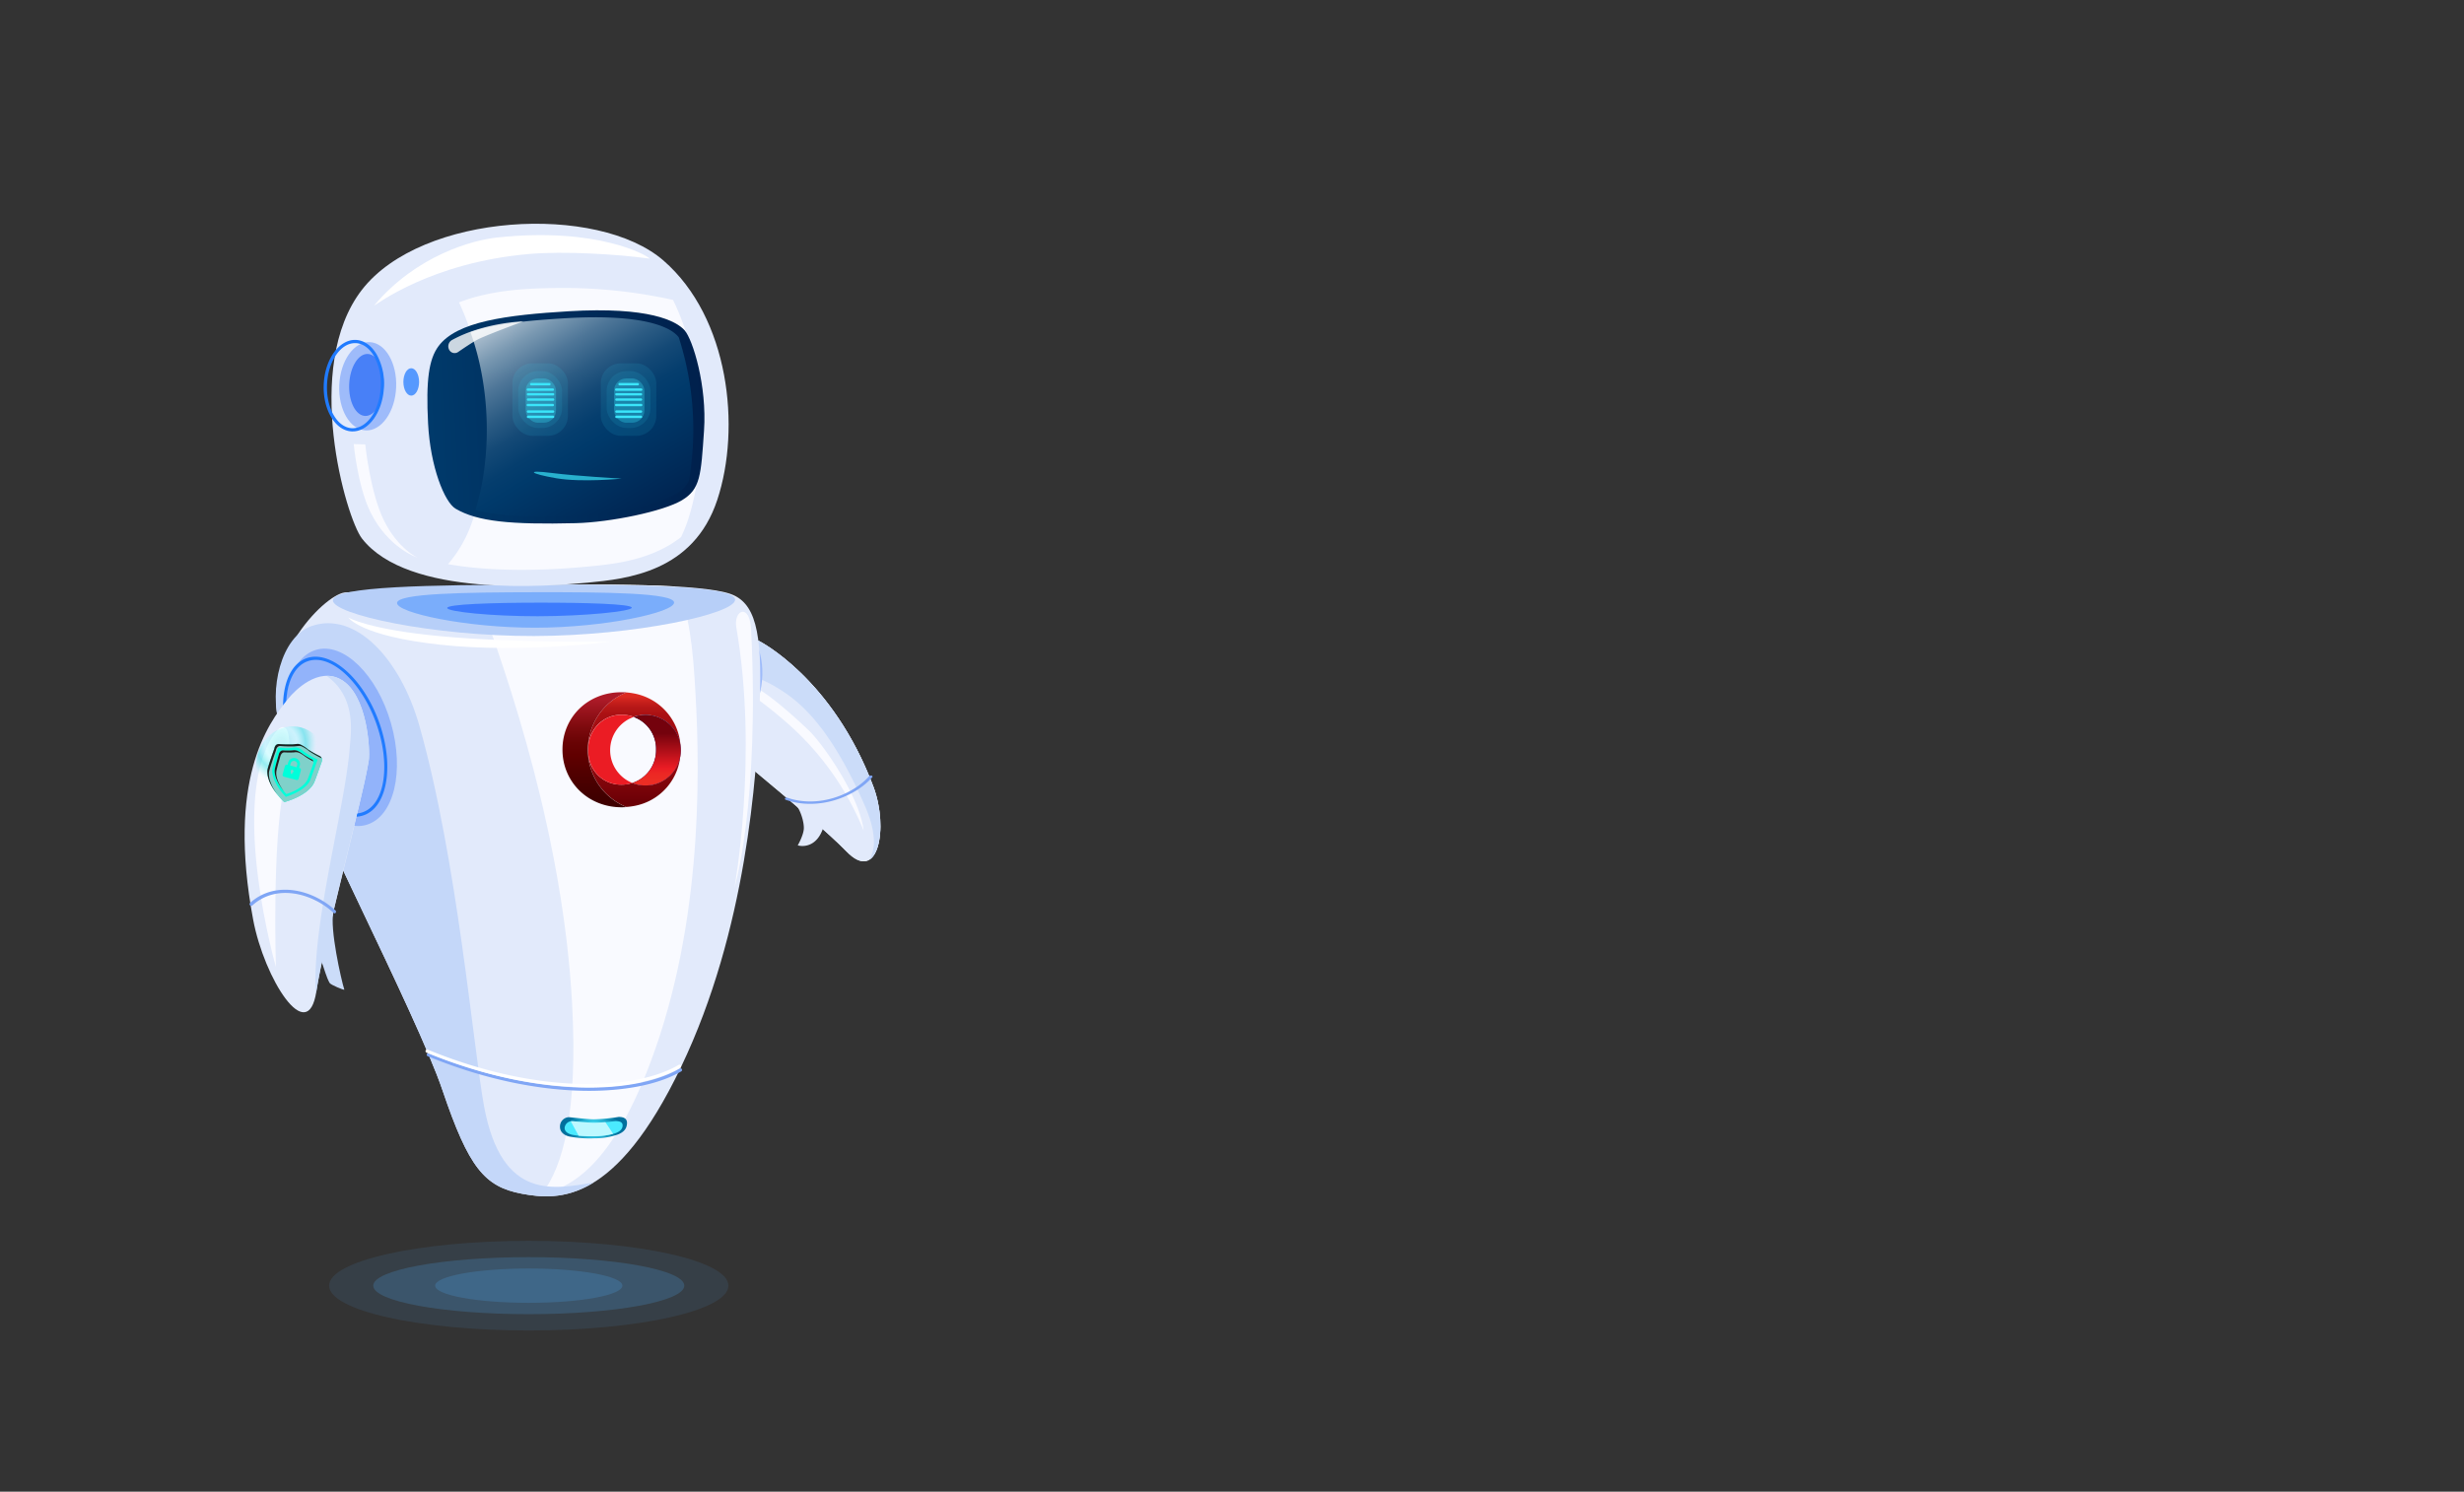 <svg xmlns="http://www.w3.org/2000/svg" xmlns:xlink="http://www.w3.org/1999/xlink" width="1024" height="620" viewBox="0 0 1024 620">
  <rect x="0" y="0" width="1024" height="620" fill="#333333" stroke="none"/>
  <defs>
    <style>
      .cls-1 {
        isolation: isolate;
      }

      .cls-2 {
        fill: none;
      }

      .cls-3 {
        fill: #e2eafb;
      }

      .cls-4 {
        fill: #cbdcf9;
      }

      .cls-5 {
        fill: #f9faff;
      }

      .cls-6 {
        fill: #80a6f5;
      }

      .cls-7 {
        fill: #9ebbfa;
      }

      .cls-8 {
        fill: #b7cff8;
      }

      .cls-25, .cls-34, .cls-9 {
        fill: #207bff;
      }

      .cls-26, .cls-9 {
        opacity: 0.4;
      }

      .cls-10 {
        fill: #004bff;
        opacity: 0.5;
        mix-blend-mode: multiply;
      }

      .cls-11 {
        fill: #c4d7f9;
      }

      .cls-12 {
        fill: url(#_ÂÁ_Ï_ÌÌ_È_ËÂÌÚ_3);
      }

      .cls-13 {
        fill: #4aeaff;
      }

      .cls-14, .cls-33 {
        fill: #fff;
      }

      .cls-15 {
        fill: #bdf8ff;
      }

      .cls-16 {
        fill: url(#linear-gradient);
      }

      .cls-17 {
        fill: #eb1c24;
      }

      .cls-18 {
        fill: url(#linear-gradient-2);
      }

      .cls-19 {
        fill: url(#linear-gradient-3);
      }

      .cls-20 {
        fill: url(#linear-gradient-4);
      }

      .cls-21 {
        fill: url(#linear-gradient-5);
      }

      .cls-22 {
        fill: url(#linear-gradient-6);
      }

      .cls-23 {
        fill: url(#linear-gradient-7);
      }

      .cls-24 {
        fill: #92b3fa;
      }

      .cls-26 {
        mix-blend-mode: lighten;
        fill: url(#radial-gradient);
      }

      .cls-27 {
        fill: #00ffda;
      }

      .cls-28 {
        fill: #7fd1ca;
      }

      .cls-29 {
        fill: #1e1e1e;
      }

      .cls-30 {
        fill: url(#_ÂÁ_Ï_ÌÌ_È_ËÂÌÚ_14);
      }

      .cls-31 {
        fill: url(#_ÂÁ_Ï_ÌÌ_È_ËÂÌÚ_2);
      }

      .cls-32 {
        fill: #4880f7;
      }

      .cls-33 {
        opacity: 0.8;
      }

      .cls-34 {
        opacity: 0.72;
      }

      .cls-35, .cls-36, .cls-37, .cls-38 {
        fill: #3ae5fa;
      }

      .cls-35, .cls-39 {
        opacity: 0.1;
      }

      .cls-36 {
        opacity: 0.3;
      }

      .cls-38 {
        opacity: 0.7;
      }

      .cls-39, .cls-40 {
        fill: #51b2fb;
      }

      .cls-40 {
        opacity: 0.2;
      }
    </style>
    <radialGradient id="_ÂÁ_Ï_ÌÌ_È_ËÂÌÚ_3" data-name="¡ÂÁ˚ÏˇÌÌ˚È „‡‰ËÂÌÚ 3" cx="3127.47" cy="468.73" r="10.33" gradientTransform="translate(-2880.82)" gradientUnits="userSpaceOnUse">
      <stop offset="0" stop-color="#4aeaff"/>
      <stop offset="1" stop-color="#00709d"/>
    </radialGradient>
    <linearGradient id="linear-gradient" x1="505.7" y1="288.33" x2="505.7" y2="345.28" gradientTransform="translate(-242.09)" gradientUnits="userSpaceOnUse">
      <stop offset="0.02" stop-color="#dc2a21"/>
      <stop offset="0.06" stop-color="#c7201b"/>
      <stop offset="0.1" stop-color="#b61717"/>
      <stop offset="0.15" stop-color="#ab1113"/>
      <stop offset="0.22" stop-color="#a40e12"/>
      <stop offset="0.43" stop-color="#a20d11"/>
      <stop offset="0.79" stop-color="#6b0006"/>
    </linearGradient>
    <linearGradient id="linear-gradient-2" x1="489.16" y1="290.87" x2="489.16" y2="331.75" gradientTransform="translate(-242.09)" gradientUnits="userSpaceOnUse">
      <stop offset="0" stop-color="#ac1a27"/>
      <stop offset="0.08" stop-color="#9e151f"/>
      <stop offset="0.28" stop-color="#7d0a0e"/>
      <stop offset="0.44" stop-color="#680304"/>
      <stop offset="0.56" stop-color="#610000"/>
      <stop offset="0.73" stop-color="#520000"/>
      <stop offset="1" stop-color="#3f0000"/>
    </linearGradient>
    <linearGradient id="linear-gradient-3" x1="418.56" y1="311.91" x2="445.92" y2="311.91" gradientTransform="matrix(-1, 0, 0, 1, 728.44, 0)" gradientUnits="userSpaceOnUse">
      <stop offset="0" stop-color="#bd1349"/>
      <stop offset="0.24" stop-color="#bd124e"/>
      <stop offset="0.25" stop-color="#bd124e"/>
      <stop offset="1" stop-color="#7a0025"/>
    </linearGradient>
    <linearGradient id="linear-gradient-4" x1="410.67" y1="325.5" x2="446.03" y2="325.5" gradientTransform="matrix(-1, 0, 0, 1, 728.44, 0)" gradientUnits="userSpaceOnUse">
      <stop offset="0" stop-color="#282880"/>
      <stop offset="0.27" stop-color="#26257c"/>
      <stop offset="0.56" stop-color="#1f1b6f"/>
      <stop offset="0.85" stop-color="#140b5a"/>
      <stop offset="1" stop-color="#0d004c"/>
    </linearGradient>
    <linearGradient id="linear-gradient-5" x1="419.03" y1="325.5" x2="445.91" y2="325.5" xlink:href="#linear-gradient-3"/>
    <linearGradient id="linear-gradient-6" x1="424.48" y1="311.8" x2="458.26" y2="311.8" xlink:href="#linear-gradient-4"/>
    <linearGradient id="linear-gradient-7" x1="514.95" y1="324.15" x2="514.95" y2="304.8" gradientTransform="translate(-242.09)" gradientUnits="userSpaceOnUse">
      <stop offset="0" stop-color="#ec2d24"/>
      <stop offset="0.12" stop-color="#ec2824"/>
      <stop offset="0.25" stop-color="#eb1c24"/>
      <stop offset="1" stop-color="#74020d"/>
    </linearGradient>
    <radialGradient id="radial-gradient" cx="3272.16" cy="548.95" r="20.54" gradientTransform="matrix(0.74, 0.02, -0.03, 0.82, -2288.1, -206.49)" gradientUnits="userSpaceOnUse">
      <stop offset="0" stop-color="#00ddde" stop-opacity="0.52"/>
      <stop offset="0.09" stop-color="#2de6e7" stop-opacity="0.65"/>
      <stop offset="0.2" stop-color="#63f1f1" stop-opacity="0.8"/>
      <stop offset="0.3" stop-color="#8af8f9" stop-opacity="0.91"/>
      <stop offset="0.38" stop-color="#a2fdfd" stop-opacity="0.98"/>
      <stop offset="0.43" stop-color="#abffff"/>
      <stop offset="0.46" stop-color="#9ffcfd"/>
      <stop offset="0.51" stop-color="#7ff6f6"/>
      <stop offset="0.58" stop-color="#4aebeb"/>
      <stop offset="0.66" stop-color="#03dcdd"/>
      <stop offset="0.66" stop-color="#00dbdc"/>
      <stop offset="0.69" stop-color="#08dcdd" stop-opacity="0.97"/>
      <stop offset="0.74" stop-color="#1fdfe0" stop-opacity="0.88"/>
      <stop offset="0.8" stop-color="#44e5e5" stop-opacity="0.73"/>
      <stop offset="0.87" stop-color="#78eced" stop-opacity="0.53"/>
      <stop offset="0.94" stop-color="#baf5f6" stop-opacity="0.27"/>
      <stop offset="1" stop-color="#fff" stop-opacity="0"/>
    </radialGradient>
    <linearGradient id="_ÂÁ_Ï_ÌÌ_È_ËÂÌÚ_14" data-name="¡ÂÁ˚ÏˇÌÌ˚È „‡‰ËÂÌÚ 14" x1="3022.16" y1="315.43" x2="3137.1" y2="315.43" gradientTransform="translate(-2856.17 13.43) rotate(-2.88)" gradientUnits="userSpaceOnUse">
      <stop offset="0" stop-color="#003a6b"/>
      <stop offset="1" stop-color="#00204c"/>
    </linearGradient>
    <linearGradient id="_ÂÁ_Ï_ÌÌ_È_ËÂÌÚ_2" data-name="¡ÂÁ˚ÏˇÌÌ˚È „‡‰ËÂÌÚ 2" x1="3090.67" y1="125.59" x2="3148.91" y2="223.7" gradientTransform="translate(-2880.82)" gradientUnits="userSpaceOnUse">
      <stop offset="0" stop-color="#cad6e0"/>
      <stop offset="0.05" stop-color="#aec0d0"/>
      <stop offset="0.15" stop-color="#7998b1"/>
      <stop offset="0.25" stop-color="#4e7698"/>
      <stop offset="0.35" stop-color="#2c5c84"/>
      <stop offset="0.44" stop-color="#144976"/>
      <stop offset="0.53" stop-color="#053e6e"/>
      <stop offset="0.6" stop-color="#003a6b"/>
      <stop offset="1" stop-color="#00204c"/>
    </linearGradient>
  </defs>
  <title>robot</title>
  <g class="cls-1">
    <g id="prosabot">
      <g id="fondo">
        <rect class="cls-2" width="1024" height="620"/>
      </g>
      <g id="brazoDerecho">
        <g>
          <path class="cls-3" d="M363,327.07c-17-45.37-47.55-60.64-47.55-60.64s-13.15-1.87-25.62,12.23c-8.5,9.63-3.71,19.29-3.71,19.29s52.35,42.14,65.63,55.91S369.36,344.11,363,327.07Z"/>
          <path class="cls-3" d="M363,327.07c-17-45.37-47.55-60.64-47.55-60.64s-13.15-1.87-25.62,12.23c-8.5,9.63-3.71,19.29-3.71,19.29s52.35,42.14,65.63,55.91S369.36,344.11,363,327.07Z"/>
          <path class="cls-4" d="M359.21,334.39c-11.87-26.79-22.68-39.59-33.32-46.69-18.24-12.18-32-10-40.58-.77a19.82,19.82,0,0,1,4.5-8.27c12.47-14.1,25.62-12.23,25.62-12.23S346,281.7,363,327.07c4.41,11.78,3.69,26.63-1.55,30.15C361.81,356,366.29,350.35,359.21,334.39Z"/>
          <path class="cls-3" d="M329.64,333.07c2.95,2.82,4.61,8.65,4.41,11.47s-2.52,6.84-2.52,6.84a7.86,7.86,0,0,0,6.38-1.12c3.15-2.15,4.07-5.89,4.7-7.52S329.64,333.07,329.64,333.07Z"/>
          <path class="cls-5" d="M325.88,299.43a180,180,0,0,0-15.47-12c-2.73-1.79-.07-3.61,2.43-2.37,5.42,2.69,13.33,9.11,23.16,18.4,5.76,5.44,21.24,27.37,22.93,41.81A118.41,118.41,0,0,0,325.88,299.43Z"/>
          <path class="cls-6" d="M362.27,322.4l0,0a.93.93,0,0,0-1,.16c-6.85,7.7-21.12,13.47-34.06,9a.88.88,0,0,0-.95.22c-.18.25,0,.54.32.67,13.7,4.72,28.72-1.3,35.91-9.37A.41.41,0,0,0,362.27,322.4Z"/>
        </g>
        <path class="cls-7" d="M316.69,282.7c1.06-12.47-4.36-22.83-12.1-23.14s-14.88,9.53-15.94,22,4.36,22.82,12.11,23.13S315.63,295.16,316.69,282.7Z"/>
      </g>
      <g id="torso">
        <path class="cls-3" d="M144.06,246.21c-8-.51-36.31,27.86-27.8,55.39S173,421,183.9,453.17s17.46,40.09,33,43,39,4,66.18-52.8,31.39-120.57,32.62-150.87-1.93-42.32-12.53-45.78C278.46,238.67,144.06,246.21,144.06,246.21Z"/>
        <path class="cls-5" d="M272.09,436.69c21.09-59.74,18.55-123.95,16.59-154.38-1.3-20.22-3.69-32.15-8.35-38.56-22.46-1.26-55.27-.72-83.07.18,14.86,39.22,36.84,105.27,40.5,173.31,2.44,45.39-3.83,67.57-12.51,78.93C239.41,493.34,256.4,481.14,272.09,436.69Z"/>
        <path class="cls-8" d="M305.51,249.25c0,5.89-41.59,15-83.56,15.1s-83.6-8.94-83.61-14.82S180,243.1,221.92,243,305.5,243.37,305.51,249.25Z"/>
        <path class="cls-9" d="M280.14,250.45c0,4.08-28.65,10.4-57.56,10.45S165,254.72,165,250.64s28.66-4.44,57.56-4.49S280.13,246.38,280.14,250.45Z"/>
        <path class="cls-10" d="M262.55,252.57c0,1.56-19.76,3.53-39,3.56s-37.7-1.88-37.7-3.44,18.43-2.17,37.69-2.2S262.54,251,262.55,252.57Z"/>
        <path class="cls-11" d="M201.17,459.82c-4.46-24.07-11.11-102.8-26.94-158.36-7.93-27.85-26.6-47.5-44.67-41.28-12.83,4.42-17.9,26.53-13.3,41.42C124.78,329.13,173,421,183.9,453.17s17.46,40.09,33,43c8,1.5,18.1,2.49,29.73-4.64C230.87,494,208.55,499.69,201.17,459.82Z"/>
        <path class="cls-12" d="M256.71,471.55a28.35,28.35,0,0,1-9.56,1.57,43.91,43.91,0,0,1-10.7-.78c-2-.5-3.74-1.79-3.73-4h0a3.87,3.87,0,0,1,3.74-4s8.23.92,10.24.9a73.62,73.62,0,0,0,10.39-1c2.06,0,4,.61,3.37,3.56C260.17,469.25,259.21,470.61,256.71,471.55Z"/>
        <path class="cls-13" d="M255.4,471.11a29.73,29.73,0,0,1-8.27,1.12,46.15,46.15,0,0,1-9.25-.56c-1.72-.36-3.23-1.28-3.23-2.84h0a3.06,3.06,0,0,1,3.24-2.82s7.11.65,8.85.64a76.34,76.34,0,0,0,9-.69c1.78,0,3.45.43,2.91,2.54C258.38,469.47,257.55,470.44,255.4,471.11Z"/>
        <path class="cls-6" d="M244.84,453.39c-18.91,0-42.09-4.1-67.09-14.38a.66.66,0,1,1,.5-1.23c46.6,19.15,86.68,16.71,104.21,6.35a.67.67,0,1,1,.68,1.16C274.81,450.21,261.48,453.39,244.84,453.39Z"/>
        <path class="cls-14" d="M244.35,451.89c-18.91,0-42.09-4.09-67.1-14.37a.68.68,0,0,1-.36-.88.67.67,0,0,1,.87-.36C224.35,455.43,264.44,453,282,442.64a.67.67,0,1,1,.68,1.15C274.32,448.72,261,451.89,244.35,451.89Z"/>
        <path class="cls-5" d="M312.16,261.74c3.57,72.81-6.93,107.26-6.93,107.26s10-55,.78-108.18C304.74,253.53,311.6,250.37,312.16,261.74Z"/>
        <path class="cls-14" d="M144.76,256.66s8.28,5,38.57,7.8,70.16,2.27,70.16,2.27-36.74,4.87-70.3,1.26S144.76,256.66,144.76,256.66Z"/>
        <path class="cls-15" d="M251.58,466.41c-1.46.12-3.17.23-4.84.24s-8.85-.64-8.85-.64a3.82,3.82,0,0,0-.68.06l3.27,6a64.79,64.79,0,0,0,6.65.2,30.05,30.05,0,0,0,7.7-1Z"/>
        <g>
          <path class="cls-16" d="M244.3,311.63a25.74,25.74,0,0,1,16-23.83c1,.08,1.93.2,2.86.37a23.67,23.67,0,0,1,19.69,22.55c0,.26,0,.52,0,.78v.28a14.66,14.66,0,0,0-19.46-13.84c1.45-.52,1.39-.52-.09,0a14.41,14.41,0,0,0-4.95-.86c-8.19,0-14,6.6-14,14.53v.13c0,7.93,5.68,14.4,13.87,14.4a14.13,14.13,0,0,0,4.52-.73,14.66,14.66,0,0,0,20.11-13.38,23.45,23.45,0,0,1-19.55,23,26.44,26.44,0,0,1-3,.37A25.73,25.73,0,0,1,244.3,311.63Z"/>
          <path class="cls-17" d="M253.57,311.8a14.66,14.66,0,0,0,9.23,13.63,14.13,14.13,0,0,1-4.52.73c-8.19,0-13.87-6.47-13.87-14.4v-.13c0-7.93,5.81-14.53,14-14.53a14.41,14.41,0,0,1,4.95.86c1.48-.54,1.54-.54.09,0A14.66,14.66,0,0,0,253.57,311.8Z"/>
          <path class="cls-18" d="M258.28,287.72c.7,0,1.38,0,2.06.08a25.72,25.72,0,0,0,0,47.66c-.64.05-1.29.08-1.95.08-14.26,0-24.63-10.77-24.63-23.91v-.13C233.78,298.35,244,287.72,258.28,287.72Z"/>
          <path class="cls-19" d="M282.91,311.8v0Z"/>
          <path class="cls-20" d="M263.2,325.29c1.54.55,1.51.56,0,0Z"/>
          <path class="cls-21" d="M263.2,325.29c1.54.55,1.51.56,0,0Z"/>
          <path class="cls-22" d="M268.24,326.48a14.68,14.68,0,0,1-5.44-1.05l.4-.14c1.51.56,1.54.55,0,0a14.31,14.31,0,0,0,9.45-13.66v-.13A14.08,14.08,0,0,0,263.37,298l.08,0a14.66,14.66,0,0,1,19.46,13.84v.27A14.68,14.68,0,0,1,268.24,326.48Z"/>
          <path class="cls-23" d="M268.24,326.48a14.68,14.68,0,0,1-5.44-1.05l.4-.14c1.51.56,1.54.55,0,0a14.31,14.31,0,0,0,9.45-13.66v-.13A14.08,14.08,0,0,0,263.37,298l.08,0a14.66,14.66,0,0,1,19.46,13.84v.27A14.68,14.68,0,0,1,268.24,326.48Z"/>
        </g>
      </g>
      <g id="brazoIzquierdo">
        <path class="cls-24" d="M162.47,300.54c5.77,20.09,1.2,39-10.2,42.3S127,332.48,121.18,312.4s-1.2-39,10.2-42.31S156.7,280.45,162.47,300.54Z"/>
        <path class="cls-25" d="M147.48,339.48c-9.35,0-20.41-10.87-26.22-26.61-6.62-18-3.92-35.57,6-39.24s23.45,8,30.07,25.93,3.92,35.57-6,39.24A11.05,11.05,0,0,1,147.48,339.48Zm-16.23-65.21a10.1,10.1,0,0,0-3.49.61c-9.26,3.42-11.61,20.26-5.24,37.53s19.09,28.55,28.35,25.14,11.62-20.25,5.25-37.53C150.51,284.83,140,274.27,131.25,274.27Z"/>
        <g>
          <path class="cls-3" d="M105.19,382.16c-10.8-57.81,5.81-81.06,14.67-91.87,2.6-3.17,12.27-13.16,21.76-7.89,11.16,6.21,12.25,29.55,11.64,33.56-2.38,15.58-18.52,74.63-21.79,96.11C127.91,435.43,109.8,406.86,105.19,382.16Z"/>
          <path class="cls-4" d="M153.26,316c-.4,2.64-1.21,6.54-2.27,11.28-3.23,13.69-9.19,37.38-13.77,57.33-2.6,11.1-4.76,21-5.75,27.5-.05.35-.11.69-.17,1-2.07-27.17,12-77.11,14-101.81.56-6.77,2.94-21.43-9.55-30.38a11.66,11.66,0,0,1,5.86,1.5C152.78,288.61,153.87,312,153.26,316Z"/>
          <path class="cls-5" d="M113.05,306.46c-17.58,28.36,1.61,95.46,1.61,95.46S113,351,118,327.37,119.05,296.78,113.05,306.46Z"/>
          <path class="cls-4" d="M133.46,399.19c1.41,3.79,2.21,7.07,3.53,9.37.46.8,6.24,3.2,6.1,2.75-1.29-4-6.12-25.54-4.52-32.17C139.14,376.79,132.06,395.41,133.46,399.19Z"/>
          <path class="cls-6" d="M139.28,379.59a.66.66,0,0,1-.63-.15c-8.92-8.25-23.78-12.15-33.75-3.13a.69.69,0,0,1-1-.05.68.68,0,0,1,0-.95c10.57-9.54,26.2-5.5,35.56,3.15a.66.66,0,0,1,0,.94A.56.56,0,0,1,139.28,379.59Z"/>
          <g>
            <path class="cls-26" d="M136.74,319.27c-.28,9.33-7.32,16.68-15.72,16.43s-15-8-14.7-17.36,7.32-16.68,15.73-16.42S137,309.94,136.74,319.27Z"/>
            <g>
              <path class="cls-27" d="M111.12,320.25c-.2,3.14,1.55,6.42,3.36,8.92a31.38,31.38,0,0,0,3.66,4.21s9.7-2.48,12.37-8.05c.55-1.17,3.1-8.47,3.1-8.47s.76-1.76-.67-2.57A44.87,44.87,0,0,1,128,311.5a14.6,14.6,0,0,0-3.28-2.11c-.93-.33-1.34-.14-3,0a53,53,0,0,1-5.79-.15c-1.7-.05-1.91,1.92-1.91,1.92S111.21,318.93,111.12,320.25Z"/>
              <path class="cls-28" d="M114,311.15s-2.79,7.78-2.88,9.1c-.41,6.28,7,13.13,7,13.13h0s9.7-2.49,12.37-8.06c.56-1.16,3.1-8.46,3.1-8.46s.76-1.77-.67-2.57A44.87,44.87,0,0,1,128,311.5a14,14,0,0,0-3.28-2.1c-.93-.34-1.34-.15-3,0a52.82,52.82,0,0,1-5.78-.15C114.21,309.18,114,311.15,114,311.15Zm1.53-.32,1.42,0a17.38,17.38,0,0,0,4.46,0c3.08-.59,4,1,5.49,2a28.12,28.12,0,0,0,3.79,2.2l1.23.64a2.29,2.29,0,0,1-.07.36.31.31,0,0,0,0,.1c-1,2.8-2.65,7.52-3,8.31-1.16,2.42-4.08,4.2-6.33,5.28a31,31,0,0,1-3.75,1.48,29.61,29.61,0,0,1-2.62-3.15c-1.45-2-3.19-5.37-3-8.08a58.08,58.08,0,0,1,2.33-8.83C115.4,311.18,115.53,310.83,115.53,310.83Z"/>
              <path class="cls-29" d="M111.12,320.25c-.24,3.65,2.16,7.48,4.22,10.05-1.88-2.53-3.78-5.95-3.57-9.2.09-1.32,2.88-9.11,2.88-9.11s.21-2,1.91-1.92a53,53,0,0,0,5.79.15c1.7-.13,2.11-.32,3,0a13.58,13.58,0,0,1,3.28,2.11,46.58,46.58,0,0,0,4.92,2.79.46.46,0,0,1,.13.08,1.6,1.6,0,0,0-.78-.93A46.58,46.58,0,0,1,128,311.5a13.65,13.65,0,0,0-3.28-2.1c-.93-.34-1.34-.15-3,0a50.76,50.76,0,0,1-5.79-.14c-1.71-.05-1.91,1.92-1.91,1.92S111.21,318.93,111.12,320.25Z"/>
              <path class="cls-28" d="M120.8,320.42a.59.59,0,0,0,.14.57l-.12.46a.13.13,0,0,0,.09.15l.37.1a.13.13,0,0,0,.15-.09l.12-.46a.61.61,0,0,0,0-1.17A.59.59,0,0,0,120.8,320.42Z"/>
              <path class="cls-28" d="M120.8,317.3l-.23.89,2.69.71.23-.89a1.39,1.39,0,1,0-2.69-.71Z"/>
              <path class="cls-28" d="M115.93,313.31s-1.69,5.74-1.77,6.72c-.35,4.66,4.84,10,4.84,10h0s6.89-1.93,8.84-6.1c.41-.87,2.28-6.34,2.28-6.34s.57-1.32-.44-1.91a29.23,29.23,0,0,1-3.47-2c-.59-.44-1.13-.81-1.57-1.08a6,6,0,0,0-1-.53h0a3.81,3.81,0,0,0-2-.16,30.15,30.15,0,0,1-4.07,0C116.34,311.88,115.93,313.31,115.93,313.31Zm2.47,5.1a.76.76,0,0,1,.92-.55l.2.06.23-.9a2.48,2.48,0,1,1,4.79,1.26l-.23.9.19.05a.75.75,0,0,1,.54.92l-.92,3.49a.76.76,0,0,1-.92.54L118,322.82a.77.77,0,0,1-.54-.93Z"/>
              <path class="cls-29" d="M114.17,320c-.26,3.35,2.35,7.07,3.83,8.9-1.48-2-3.41-5.16-3.18-8.05.07-1,1.76-6.72,1.76-6.72s.41-1.44,1.61-1.42a32.18,32.18,0,0,0,4.08,0,3.78,3.78,0,0,1,2,.16h0a7.5,7.5,0,0,1,1,.53c.45.27,1,.64,1.58,1.08a26,26,0,0,0,3.38,2,1.16,1.16,0,0,0-.57-.8,29.23,29.23,0,0,1-3.47-2c-.59-.44-1.12-.81-1.57-1.08a7.32,7.32,0,0,0-1-.54h0a3.87,3.87,0,0,0-2-.17,30.27,30.27,0,0,1-4.07,0c-1.2,0-1.61,1.42-1.61,1.42S114.24,319.05,114.17,320Z"/>
            </g>
          </g>
        </g>
      </g>
      <g id="cabeza">
        <g>
          <path class="cls-3" d="M150.42,223.82c19.1,24.59,77.56,19.91,93.84,18.35s43.89-4.39,53.82-34.37,5-75.73-22.35-99.51-100.47-19.9-125.31,12.15S143.8,215.29,150.42,223.82Z"/>
          <path class="cls-14" d="M155.47,127c1.09-.39,23.66-17.94,64.54-21.44,14.07-1.21,36,0,50.07,1.95-1.39-1.48-21.61-13.16-63.31-8.82C196.59,99.73,173,106.1,155.47,127Z"/>
          <path class="cls-5" d="M229.78,119.72c-13.15.21-26.34,1.14-38.74,5.85l-.29.12c12.88,27.27,13.93,62.8,6.39,88.2a53.64,53.64,0,0,1-10.95,20.6c22.74,4,48.18,1.92,58.07,1,10.78-1,26.5-2.62,38.78-12.26a62.3,62.3,0,0,0,3.56-9.31c7.64-25.73,6.46-61.86-6.9-89.26A211.84,211.84,0,0,0,229.78,119.72Z"/>
          <path class="cls-30" d="M182.2,143.93c7.59-10.32,28.26-13,54.17-14.56,33.43-2,44.73,4.06,48.14,7.92s9.35,23.06,8.07,41.72-1.48,24.27-9.16,28.9-29.84,9.19-44.16,9.54c-27.14.66-40.82-.67-49.9-6-4.63-2.72-10.53-17.4-11.46-35.5S178.27,149.28,182.2,143.93Z"/>
          <path class="cls-31" d="M235.43,132.25c-16.09.94-30.07,2.33-39.91,5.8,8.61,23.89,8.66,52.22,2.27,73.18-.07.24-.15.47-.23.71,8.6,2.48,20.91,3.08,40.64,2.61,13.75-.33,35-4.57,42.38-8.91a13.12,13.12,0,0,0,5.77-6,124.9,124.9,0,0,0-4.25-59.37,5.41,5.41,0,0,0-.48-.61C278.35,136,267.5,130.39,235.43,132.25Z"/>
          <path class="cls-7" d="M164.63,161.08c-.45,10.13-6.11,18.11-12.64,17.82s-11.47-8.74-11-18.88,6.12-18.11,12.65-17.82S165.08,150.94,164.63,161.08Z"/>
          <path class="cls-32" d="M159.46,160.32c-.32,7.11-3.79,12.73-7.74,12.56s-6.92-6.09-6.6-13.2,3.78-12.74,7.74-12.56S159.77,153.2,159.46,160.32Z"/>
          <path class="cls-25" d="M159.56,160.85l-.66,0,.66,0a24.9,24.9,0,0,0-3-13.5c-2.2-3.76-5.28-5.92-8.68-6.07-6.87-.3-12.88,8-13.34,18.46s4.76,19.27,11.65,19.57h.37C153.32,179.32,159.11,171.15,159.56,160.85Zm-11.71-18.24c2.93.14,5.62,2.06,7.58,5.42a23.55,23.55,0,0,1,2.8,12.76c-.44,9.75-5.8,17.44-11.95,17.19s-10.81-8.43-10.37-18.18c.42-9.58,5.61-17.19,11.63-17.19Z"/>
          <path class="cls-5" d="M147,184.57l4.8.16s2,19.92,7.77,31.61,13.91,15.45,13.91,15.45-12.29-4-19.64-19.14C148.57,201.72,147,184.57,147,184.57Z"/>
          <path class="cls-33" d="M186.71,145.45v0a2.55,2.55,0,0,0,3.66.87c2.33-1.6,5.88-4,7.93-5.09,3.22-1.76,19.19-7.65,19.19-7.65s-16,.32-29.59,7.71A3,3,0,0,0,186.71,145.45Z"/>
        </g>
        <path class="cls-34" d="M174.17,158.74c0,3.15-1.46,5.7-3.27,5.7s-3.26-2.55-3.26-5.7,1.46-5.69,3.26-5.69S174.17,155.6,174.17,158.74Z"/>
      </g>
      <g id="ojos">
        <g>
          <rect class="cls-35" x="212.95" y="151.02" width="23.05" height="30.12" rx="8.27"/>
          <rect class="cls-35" x="215.37" y="154.25" width="18.22" height="23.64" rx="8.27"/>
          <rect class="cls-36" x="218.44" y="157.29" width="12.64" height="18.41" rx="5.13"/>
          <path class="cls-37" d="M229.73,164.39H219.35a.51.51,0,0,1,0-1h10.38a.51.51,0,1,1,0,1Z"/>
          <path class="cls-37" d="M229.73,166.58H219.35a.51.51,0,0,1,0-1h10.38a.51.51,0,1,1,0,1Z"/>
          <path class="cls-37" d="M229.73,168.85H219.35a.5.5,0,0,1,0-1h10.38a.5.5,0,1,1,0,1Z"/>
          <path class="cls-37" d="M228.41,160.18h-7.74a.51.51,0,0,1,0-1h7.74a.51.51,0,0,1,0,1Z"/>
          <path class="cls-37" d="M229.73,162.45H219.35a.5.5,0,0,1-.5-.5.5.5,0,0,1,.5-.5h10.38a.51.51,0,0,1,.51.5A.5.5,0,0,1,229.73,162.45Z"/>
          <path class="cls-37" d="M229.73,171.56H219.35a.51.51,0,0,1,0-1h10.38a.51.51,0,1,1,0,1Z"/>
          <path class="cls-37" d="M229.73,173.75H219.35a.51.51,0,0,1,0-1h10.38a.51.51,0,1,1,0,1Z"/>
        </g>
        <g>
          <rect class="cls-35" x="249.69" y="151.02" width="23.05" height="30.12" rx="8.27"/>
          <rect class="cls-35" x="252.11" y="154.25" width="18.22" height="23.64" rx="8.27"/>
          <rect class="cls-36" x="255.18" y="157.29" width="12.64" height="18.41" rx="5.13"/>
          <path class="cls-37" d="M266.47,164.39H256.09a.51.51,0,0,1,0-1h10.38a.51.51,0,0,1,0,1Z"/>
          <path class="cls-37" d="M266.47,166.58H256.09a.51.51,0,0,1,0-1h10.38a.51.51,0,0,1,0,1Z"/>
          <path class="cls-37" d="M266.47,168.85H256.09a.5.5,0,0,1,0-1h10.38a.5.5,0,0,1,0,1Z"/>
          <path class="cls-37" d="M265.15,160.18h-7.74a.51.51,0,0,1,0-1h7.74a.51.51,0,0,1,0,1Z"/>
          <path class="cls-37" d="M266.47,162.45H256.09a.5.5,0,0,1-.5-.5.5.5,0,0,1,.5-.5h10.38a.5.5,0,0,1,.5.5A.5.5,0,0,1,266.47,162.45Z"/>
          <path class="cls-37" d="M266.47,171.56H256.09a.51.51,0,0,1,0-1h10.38a.51.51,0,0,1,0,1Z"/>
          <path class="cls-37" d="M266.47,173.75H256.09a.51.51,0,0,1,0-1h10.38a.51.51,0,0,1,0,1Z"/>
        </g>
      </g>
      <path id="boca" class="cls-38" d="M229.28,196.58c10.41,1.32,29.07,2.35,29.07,2.35s-16.51,1.68-27.27-.17S218.09,195.16,229.28,196.58Z"/>
      <g id="sombra">
        <g id="Sombra-2" data-name="Sombra">
          <ellipse class="cls-39" cx="219.75" cy="534.37" rx="82.97" ry="18.63"/>
          <ellipse class="cls-40" cx="219.75" cy="534.37" rx="64.63" ry="11.85"/>
          <path class="cls-40" d="M258.66,534.37c0,3.94-17.42,7.14-38.91,7.14s-38.91-3.2-38.91-7.14,17.42-7.13,38.91-7.13S258.66,530.43,258.66,534.37Z"/>
        </g>
      </g>
    </g>
  </g>
</svg>
